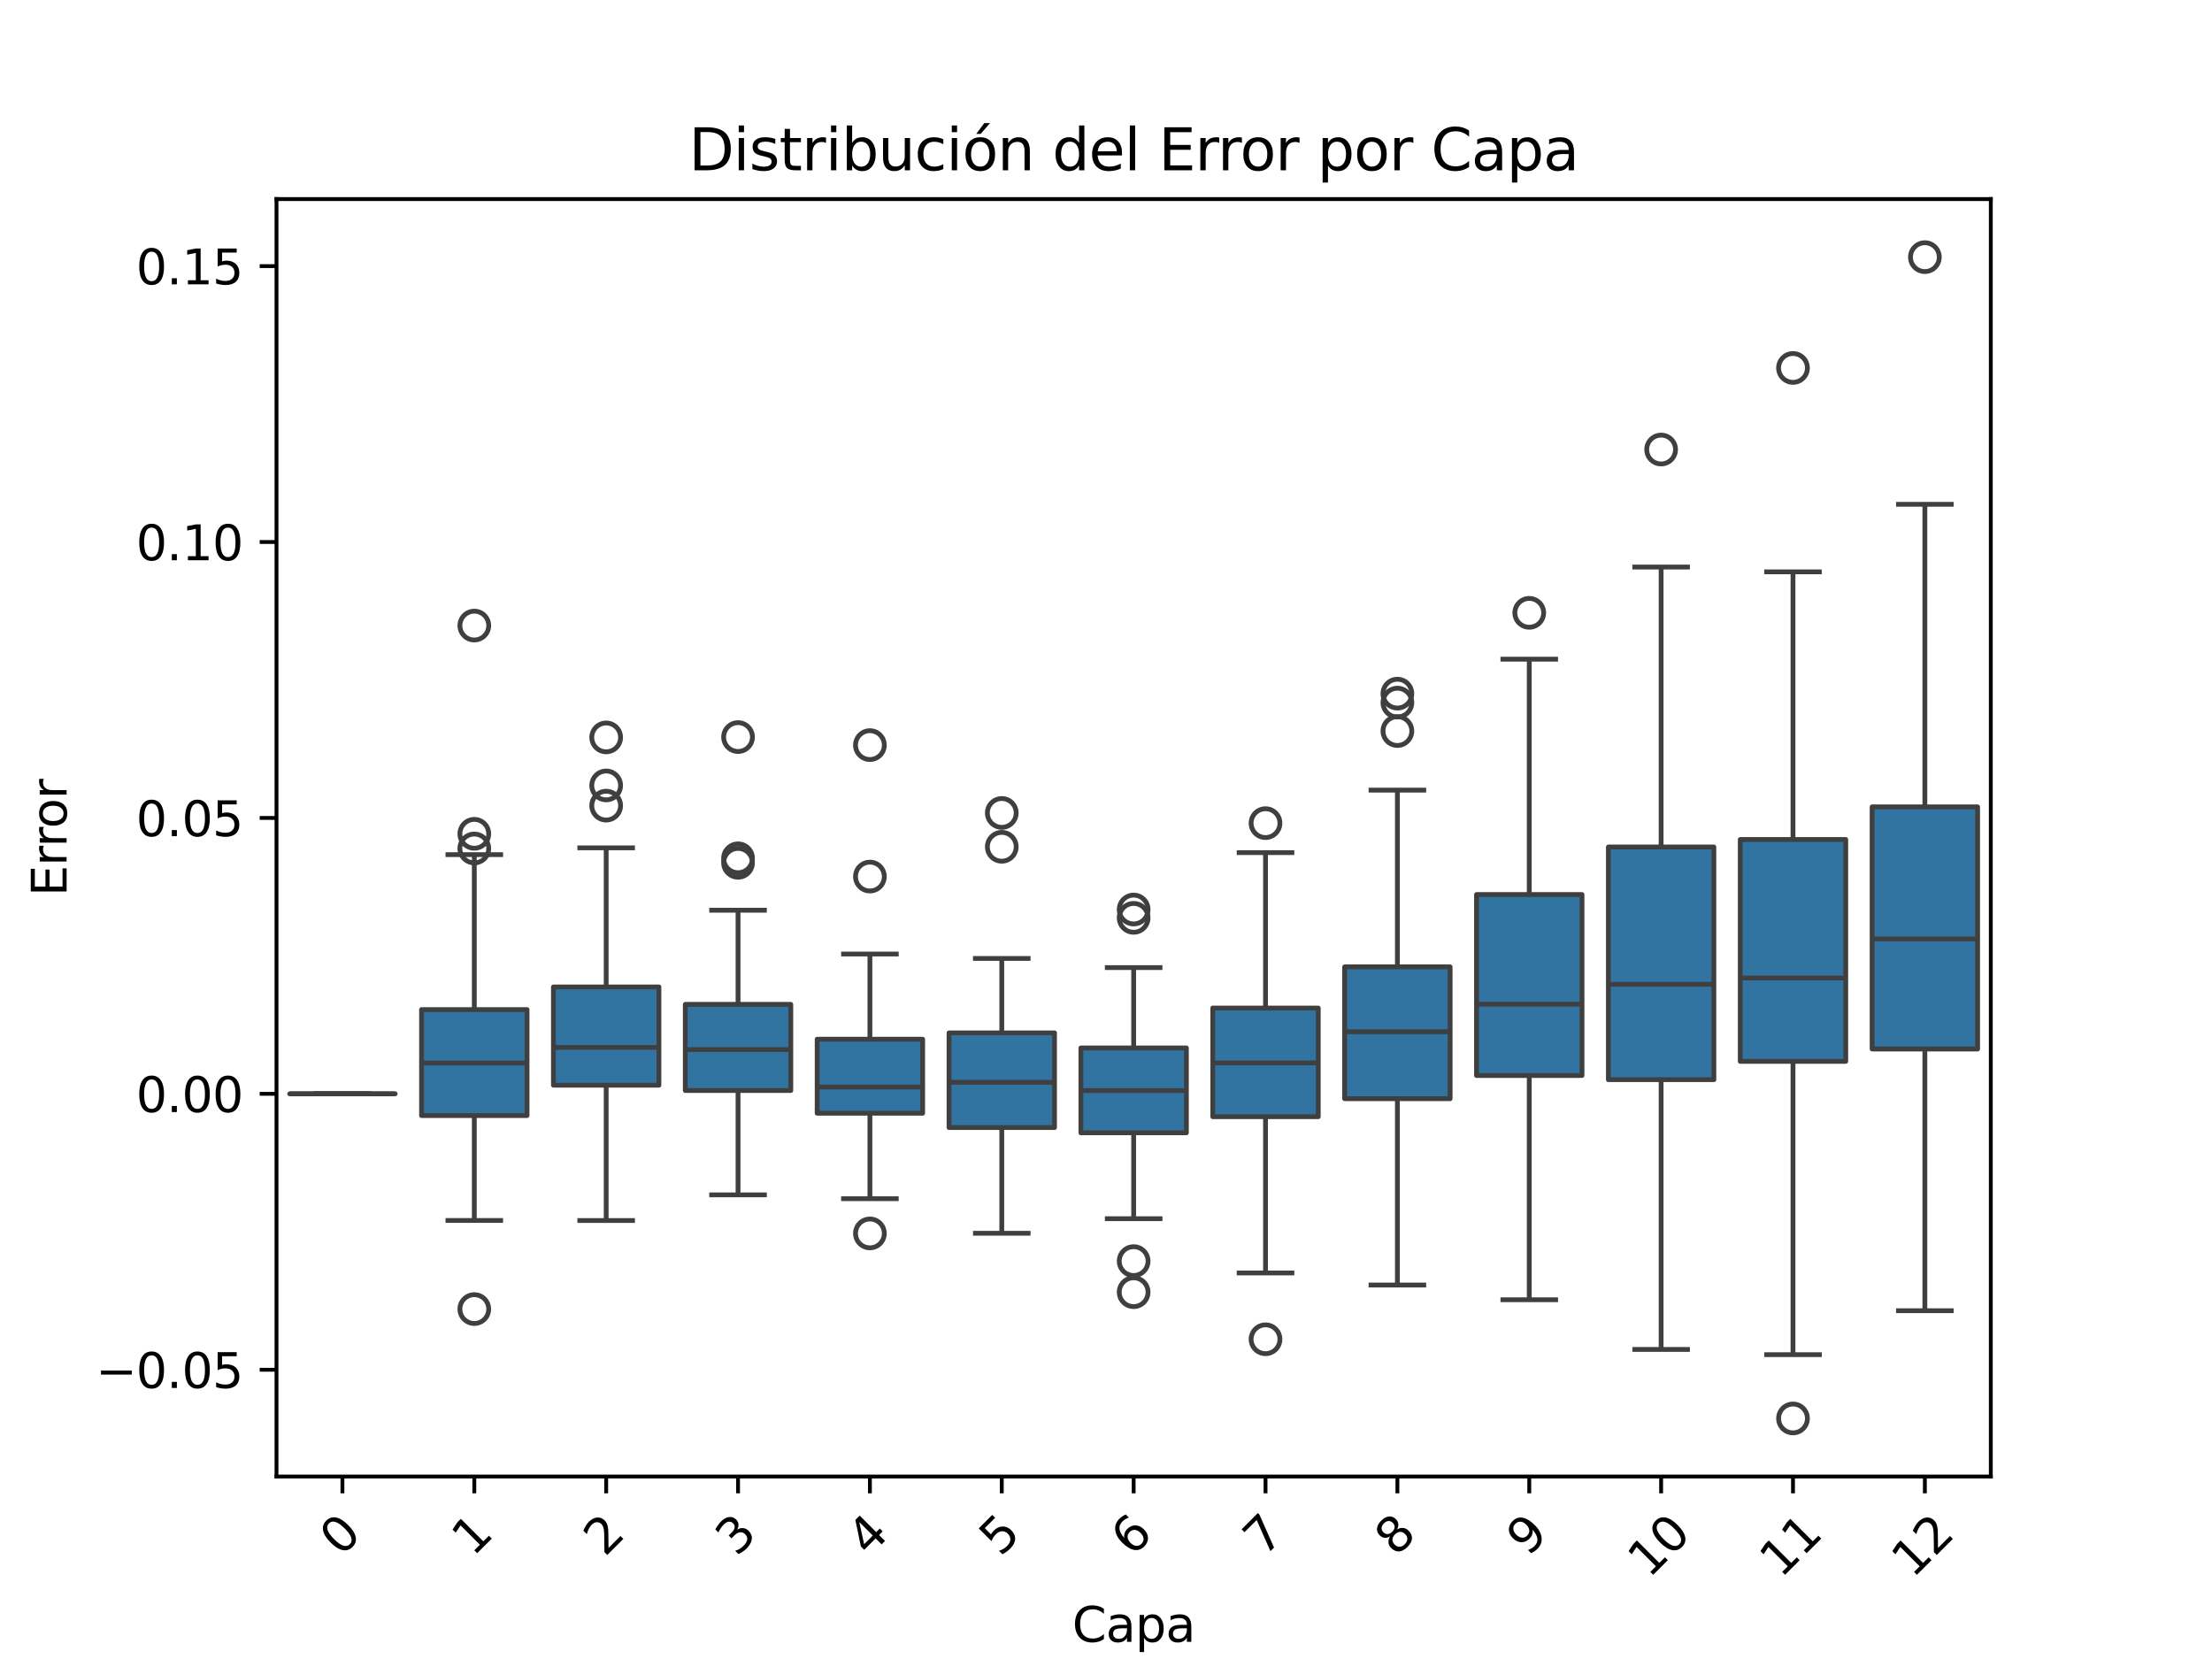 <?xml version="1.0" encoding="utf-8" standalone="no"?>
<!DOCTYPE svg PUBLIC "-//W3C//DTD SVG 1.1//EN"
  "http://www.w3.org/Graphics/SVG/1.1/DTD/svg11.dtd">
<svg xmlns:xlink="http://www.w3.org/1999/xlink" width="460.8pt" height="345.6pt" viewBox="0 0 460.8 345.6" xmlns="http://www.w3.org/2000/svg" version="1.1">
 <defs>
  <style type="text/css">*{stroke-linejoin: round; stroke-linecap: butt}</style>
 </defs>
 <g id="figure_1">
  <g id="patch_1">
   <path d="M 0 345.6 
L 460.8 345.6 
L 460.8 0 
L 0 0 
z
" style="fill: #ffffff"/>
  </g>
  <g id="axes_1">
   <g id="patch_2">
    <path d="M 57.6 307.584 
L 414.72 307.584 
L 414.72 41.472 
L 57.6 41.472 
z
" style="fill: #ffffff"/>
   </g>
   <g id="matplotlib.axis_1">
    <g id="xtick_1">
     <g id="line2d_1">
      <defs>
       <path id="m3256eff01e" d="M 0 0 
L 0 3.5 
" style="stroke: #000000; stroke-width: 0.8"/>
      </defs>
      <g>
       <use xlink:href="#m3256eff01e" x="71.335" y="307.584" style="stroke: #000000; stroke-width: 0.8"/>
      </g>
     </g>
     <g id="text_1">
      <!-- 0 -->
      <g transform="translate(71.037 324.456) rotate(-45) scale(0.1 -0.1)">
       <defs>
        <path id="DejaVuSans-30" d="M 2034 4250 
Q 1547 4250 1301 3770 
Q 1056 3291 1056 2328 
Q 1056 1369 1301 889 
Q 1547 409 2034 409 
Q 2525 409 2770 889 
Q 3016 1369 3016 2328 
Q 3016 3291 2770 3770 
Q 2525 4250 2034 4250 
z
M 2034 4750 
Q 2819 4750 3233 4129 
Q 3647 3509 3647 2328 
Q 3647 1150 3233 529 
Q 2819 -91 2034 -91 
Q 1250 -91 836 529 
Q 422 1150 422 2328 
Q 422 3509 836 4129 
Q 1250 4750 2034 4750 
z
" transform="scale(0.016)"/>
       </defs>
       <use xlink:href="#DejaVuSans-30"/>
      </g>
     </g>
    </g>
    <g id="xtick_2">
     <g id="line2d_2">
      <g>
       <use xlink:href="#m3256eff01e" x="98.806" y="307.584" style="stroke: #000000; stroke-width: 0.8"/>
      </g>
     </g>
     <g id="text_2">
      <!-- 1 -->
      <g transform="translate(98.508 324.456) rotate(-45) scale(0.1 -0.1)">
       <defs>
        <path id="DejaVuSans-31" d="M 794 531 
L 1825 531 
L 1825 4091 
L 703 3866 
L 703 4441 
L 1819 4666 
L 2450 4666 
L 2450 531 
L 3481 531 
L 3481 0 
L 794 0 
L 794 531 
z
" transform="scale(0.016)"/>
       </defs>
       <use xlink:href="#DejaVuSans-31"/>
      </g>
     </g>
    </g>
    <g id="xtick_3">
     <g id="line2d_3">
      <g>
       <use xlink:href="#m3256eff01e" x="126.277" y="307.584" style="stroke: #000000; stroke-width: 0.8"/>
      </g>
     </g>
     <g id="text_3">
      <!-- 2 -->
      <g transform="translate(125.979 324.456) rotate(-45) scale(0.1 -0.1)">
       <defs>
        <path id="DejaVuSans-32" d="M 1228 531 
L 3431 531 
L 3431 0 
L 469 0 
L 469 531 
Q 828 903 1448 1529 
Q 2069 2156 2228 2338 
Q 2531 2678 2651 2914 
Q 2772 3150 2772 3378 
Q 2772 3750 2511 3984 
Q 2250 4219 1831 4219 
Q 1534 4219 1204 4116 
Q 875 4013 500 3803 
L 500 4441 
Q 881 4594 1212 4672 
Q 1544 4750 1819 4750 
Q 2544 4750 2975 4387 
Q 3406 4025 3406 3419 
Q 3406 3131 3298 2873 
Q 3191 2616 2906 2266 
Q 2828 2175 2409 1742 
Q 1991 1309 1228 531 
z
" transform="scale(0.016)"/>
       </defs>
       <use xlink:href="#DejaVuSans-32"/>
      </g>
     </g>
    </g>
    <g id="xtick_4">
     <g id="line2d_4">
      <g>
       <use xlink:href="#m3256eff01e" x="153.748" y="307.584" style="stroke: #000000; stroke-width: 0.8"/>
      </g>
     </g>
     <g id="text_4">
      <!-- 3 -->
      <g transform="translate(153.449 324.456) rotate(-45) scale(0.1 -0.1)">
       <defs>
        <path id="DejaVuSans-33" d="M 2597 2516 
Q 3050 2419 3304 2112 
Q 3559 1806 3559 1356 
Q 3559 666 3084 287 
Q 2609 -91 1734 -91 
Q 1441 -91 1130 -33 
Q 819 25 488 141 
L 488 750 
Q 750 597 1062 519 
Q 1375 441 1716 441 
Q 2309 441 2620 675 
Q 2931 909 2931 1356 
Q 2931 1769 2642 2001 
Q 2353 2234 1838 2234 
L 1294 2234 
L 1294 2753 
L 1863 2753 
Q 2328 2753 2575 2939 
Q 2822 3125 2822 3475 
Q 2822 3834 2567 4026 
Q 2313 4219 1838 4219 
Q 1578 4219 1281 4162 
Q 984 4106 628 3988 
L 628 4550 
Q 988 4650 1302 4700 
Q 1616 4750 1894 4750 
Q 2613 4750 3031 4423 
Q 3450 4097 3450 3541 
Q 3450 3153 3228 2886 
Q 3006 2619 2597 2516 
z
" transform="scale(0.016)"/>
       </defs>
       <use xlink:href="#DejaVuSans-33"/>
      </g>
     </g>
    </g>
    <g id="xtick_5">
     <g id="line2d_5">
      <g>
       <use xlink:href="#m3256eff01e" x="181.218" y="307.584" style="stroke: #000000; stroke-width: 0.8"/>
      </g>
     </g>
     <g id="text_5">
      <!-- 4 -->
      <g transform="translate(180.92 324.456) rotate(-45) scale(0.1 -0.1)">
       <defs>
        <path id="DejaVuSans-34" d="M 2419 4116 
L 825 1625 
L 2419 1625 
L 2419 4116 
z
M 2253 4666 
L 3047 4666 
L 3047 1625 
L 3713 1625 
L 3713 1100 
L 3047 1100 
L 3047 0 
L 2419 0 
L 2419 1100 
L 313 1100 
L 313 1709 
L 2253 4666 
z
" transform="scale(0.016)"/>
       </defs>
       <use xlink:href="#DejaVuSans-34"/>
      </g>
     </g>
    </g>
    <g id="xtick_6">
     <g id="line2d_6">
      <g>
       <use xlink:href="#m3256eff01e" x="208.689" y="307.584" style="stroke: #000000; stroke-width: 0.8"/>
      </g>
     </g>
     <g id="text_6">
      <!-- 5 -->
      <g transform="translate(208.391 324.456) rotate(-45) scale(0.1 -0.1)">
       <defs>
        <path id="DejaVuSans-35" d="M 691 4666 
L 3169 4666 
L 3169 4134 
L 1269 4134 
L 1269 2991 
Q 1406 3038 1543 3061 
Q 1681 3084 1819 3084 
Q 2600 3084 3056 2656 
Q 3513 2228 3513 1497 
Q 3513 744 3044 326 
Q 2575 -91 1722 -91 
Q 1428 -91 1123 -41 
Q 819 9 494 109 
L 494 744 
Q 775 591 1075 516 
Q 1375 441 1709 441 
Q 2250 441 2565 725 
Q 2881 1009 2881 1497 
Q 2881 1984 2565 2268 
Q 2250 2553 1709 2553 
Q 1456 2553 1204 2497 
Q 953 2441 691 2322 
L 691 4666 
z
" transform="scale(0.016)"/>
       </defs>
       <use xlink:href="#DejaVuSans-35"/>
      </g>
     </g>
    </g>
    <g id="xtick_7">
     <g id="line2d_7">
      <g>
       <use xlink:href="#m3256eff01e" x="236.16" y="307.584" style="stroke: #000000; stroke-width: 0.8"/>
      </g>
     </g>
     <g id="text_7">
      <!-- 6 -->
      <g transform="translate(235.862 324.456) rotate(-45) scale(0.1 -0.1)">
       <defs>
        <path id="DejaVuSans-36" d="M 2113 2584 
Q 1688 2584 1439 2293 
Q 1191 2003 1191 1497 
Q 1191 994 1439 701 
Q 1688 409 2113 409 
Q 2538 409 2786 701 
Q 3034 994 3034 1497 
Q 3034 2003 2786 2293 
Q 2538 2584 2113 2584 
z
M 3366 4563 
L 3366 3988 
Q 3128 4100 2886 4159 
Q 2644 4219 2406 4219 
Q 1781 4219 1451 3797 
Q 1122 3375 1075 2522 
Q 1259 2794 1537 2939 
Q 1816 3084 2150 3084 
Q 2853 3084 3261 2657 
Q 3669 2231 3669 1497 
Q 3669 778 3244 343 
Q 2819 -91 2113 -91 
Q 1303 -91 875 529 
Q 447 1150 447 2328 
Q 447 3434 972 4092 
Q 1497 4750 2381 4750 
Q 2619 4750 2861 4703 
Q 3103 4656 3366 4563 
z
" transform="scale(0.016)"/>
       </defs>
       <use xlink:href="#DejaVuSans-36"/>
      </g>
     </g>
    </g>
    <g id="xtick_8">
     <g id="line2d_8">
      <g>
       <use xlink:href="#m3256eff01e" x="263.631" y="307.584" style="stroke: #000000; stroke-width: 0.8"/>
      </g>
     </g>
     <g id="text_8">
      <!-- 7 -->
      <g transform="translate(263.332 324.456) rotate(-45) scale(0.1 -0.1)">
       <defs>
        <path id="DejaVuSans-37" d="M 525 4666 
L 3525 4666 
L 3525 4397 
L 1831 0 
L 1172 0 
L 2766 4134 
L 525 4134 
L 525 4666 
z
" transform="scale(0.016)"/>
       </defs>
       <use xlink:href="#DejaVuSans-37"/>
      </g>
     </g>
    </g>
    <g id="xtick_9">
     <g id="line2d_9">
      <g>
       <use xlink:href="#m3256eff01e" x="291.102" y="307.584" style="stroke: #000000; stroke-width: 0.8"/>
      </g>
     </g>
     <g id="text_9">
      <!-- 8 -->
      <g transform="translate(290.803 324.456) rotate(-45) scale(0.1 -0.1)">
       <defs>
        <path id="DejaVuSans-38" d="M 2034 2216 
Q 1584 2216 1326 1975 
Q 1069 1734 1069 1313 
Q 1069 891 1326 650 
Q 1584 409 2034 409 
Q 2484 409 2743 651 
Q 3003 894 3003 1313 
Q 3003 1734 2745 1975 
Q 2488 2216 2034 2216 
z
M 1403 2484 
Q 997 2584 770 2862 
Q 544 3141 544 3541 
Q 544 4100 942 4425 
Q 1341 4750 2034 4750 
Q 2731 4750 3128 4425 
Q 3525 4100 3525 3541 
Q 3525 3141 3298 2862 
Q 3072 2584 2669 2484 
Q 3125 2378 3379 2068 
Q 3634 1759 3634 1313 
Q 3634 634 3220 271 
Q 2806 -91 2034 -91 
Q 1263 -91 848 271 
Q 434 634 434 1313 
Q 434 1759 690 2068 
Q 947 2378 1403 2484 
z
M 1172 3481 
Q 1172 3119 1398 2916 
Q 1625 2713 2034 2713 
Q 2441 2713 2670 2916 
Q 2900 3119 2900 3481 
Q 2900 3844 2670 4047 
Q 2441 4250 2034 4250 
Q 1625 4250 1398 4047 
Q 1172 3844 1172 3481 
z
" transform="scale(0.016)"/>
       </defs>
       <use xlink:href="#DejaVuSans-38"/>
      </g>
     </g>
    </g>
    <g id="xtick_10">
     <g id="line2d_10">
      <g>
       <use xlink:href="#m3256eff01e" x="318.572" y="307.584" style="stroke: #000000; stroke-width: 0.8"/>
      </g>
     </g>
     <g id="text_10">
      <!-- 9 -->
      <g transform="translate(318.274 324.456) rotate(-45) scale(0.1 -0.1)">
       <defs>
        <path id="DejaVuSans-39" d="M 703 97 
L 703 672 
Q 941 559 1184 500 
Q 1428 441 1663 441 
Q 2288 441 2617 861 
Q 2947 1281 2994 2138 
Q 2813 1869 2534 1725 
Q 2256 1581 1919 1581 
Q 1219 1581 811 2004 
Q 403 2428 403 3163 
Q 403 3881 828 4315 
Q 1253 4750 1959 4750 
Q 2769 4750 3195 4129 
Q 3622 3509 3622 2328 
Q 3622 1225 3098 567 
Q 2575 -91 1691 -91 
Q 1453 -91 1209 -44 
Q 966 3 703 97 
z
M 1959 2075 
Q 2384 2075 2632 2365 
Q 2881 2656 2881 3163 
Q 2881 3666 2632 3958 
Q 2384 4250 1959 4250 
Q 1534 4250 1286 3958 
Q 1038 3666 1038 3163 
Q 1038 2656 1286 2365 
Q 1534 2075 1959 2075 
z
" transform="scale(0.016)"/>
       </defs>
       <use xlink:href="#DejaVuSans-39"/>
      </g>
     </g>
    </g>
    <g id="xtick_11">
     <g id="line2d_11">
      <g>
       <use xlink:href="#m3256eff01e" x="346.043" y="307.584" style="stroke: #000000; stroke-width: 0.8"/>
      </g>
     </g>
     <g id="text_11">
      <!-- 10 -->
      <g transform="translate(343.495 328.955) rotate(-45) scale(0.1 -0.1)">
       <use xlink:href="#DejaVuSans-31"/>
       <use xlink:href="#DejaVuSans-30" x="63.623"/>
      </g>
     </g>
    </g>
    <g id="xtick_12">
     <g id="line2d_12">
      <g>
       <use xlink:href="#m3256eff01e" x="373.514" y="307.584" style="stroke: #000000; stroke-width: 0.8"/>
      </g>
     </g>
     <g id="text_12">
      <!-- 11 -->
      <g transform="translate(370.966 328.955) rotate(-45) scale(0.1 -0.1)">
       <use xlink:href="#DejaVuSans-31"/>
       <use xlink:href="#DejaVuSans-31" x="63.623"/>
      </g>
     </g>
    </g>
    <g id="xtick_13">
     <g id="line2d_13">
      <g>
       <use xlink:href="#m3256eff01e" x="400.985" y="307.584" style="stroke: #000000; stroke-width: 0.8"/>
      </g>
     </g>
     <g id="text_13">
      <!-- 12 -->
      <g transform="translate(398.437 328.955) rotate(-45) scale(0.1 -0.1)">
       <use xlink:href="#DejaVuSans-31"/>
       <use xlink:href="#DejaVuSans-32" x="63.623"/>
      </g>
     </g>
    </g>
    <g id="text_14">
     <!-- Capa -->
     <g transform="translate(223.366 342.024) scale(0.1 -0.1)">
      <defs>
       <path id="DejaVuSans-43" d="M 4122 4306 
L 4122 3641 
Q 3803 3938 3442 4084 
Q 3081 4231 2675 4231 
Q 1875 4231 1450 3742 
Q 1025 3253 1025 2328 
Q 1025 1406 1450 917 
Q 1875 428 2675 428 
Q 3081 428 3442 575 
Q 3803 722 4122 1019 
L 4122 359 
Q 3791 134 3420 21 
Q 3050 -91 2638 -91 
Q 1578 -91 968 557 
Q 359 1206 359 2328 
Q 359 3453 968 4101 
Q 1578 4750 2638 4750 
Q 3056 4750 3426 4639 
Q 3797 4528 4122 4306 
z
" transform="scale(0.016)"/>
       <path id="DejaVuSans-61" d="M 2194 1759 
Q 1497 1759 1228 1600 
Q 959 1441 959 1056 
Q 959 750 1161 570 
Q 1363 391 1709 391 
Q 2188 391 2477 730 
Q 2766 1069 2766 1631 
L 2766 1759 
L 2194 1759 
z
M 3341 1997 
L 3341 0 
L 2766 0 
L 2766 531 
Q 2569 213 2275 61 
Q 1981 -91 1556 -91 
Q 1019 -91 701 211 
Q 384 513 384 1019 
Q 384 1609 779 1909 
Q 1175 2209 1959 2209 
L 2766 2209 
L 2766 2266 
Q 2766 2663 2505 2880 
Q 2244 3097 1772 3097 
Q 1472 3097 1187 3025 
Q 903 2953 641 2809 
L 641 3341 
Q 956 3463 1253 3523 
Q 1550 3584 1831 3584 
Q 2591 3584 2966 3190 
Q 3341 2797 3341 1997 
z
" transform="scale(0.016)"/>
       <path id="DejaVuSans-70" d="M 1159 525 
L 1159 -1331 
L 581 -1331 
L 581 3500 
L 1159 3500 
L 1159 2969 
Q 1341 3281 1617 3432 
Q 1894 3584 2278 3584 
Q 2916 3584 3314 3078 
Q 3713 2572 3713 1747 
Q 3713 922 3314 415 
Q 2916 -91 2278 -91 
Q 1894 -91 1617 61 
Q 1341 213 1159 525 
z
M 3116 1747 
Q 3116 2381 2855 2742 
Q 2594 3103 2138 3103 
Q 1681 3103 1420 2742 
Q 1159 2381 1159 1747 
Q 1159 1113 1420 752 
Q 1681 391 2138 391 
Q 2594 391 2855 752 
Q 3116 1113 3116 1747 
z
" transform="scale(0.016)"/>
      </defs>
      <use xlink:href="#DejaVuSans-43"/>
      <use xlink:href="#DejaVuSans-61" x="69.824"/>
      <use xlink:href="#DejaVuSans-70" x="131.104"/>
      <use xlink:href="#DejaVuSans-61" x="194.58"/>
     </g>
    </g>
   </g>
   <g id="matplotlib.axis_2">
    <g id="ytick_1">
     <g id="line2d_14">
      <defs>
       <path id="md24727ee35" d="M 0 0 
L -3.5 0 
" style="stroke: #000000; stroke-width: 0.8"/>
      </defs>
      <g>
       <use xlink:href="#md24727ee35" x="57.6" y="285.341" style="stroke: #000000; stroke-width: 0.8"/>
      </g>
     </g>
     <g id="text_15">
      <!-- −0.05 -->
      <g transform="translate(19.955 289.14) scale(0.1 -0.1)">
       <defs>
        <path id="DejaVuSans-2212" d="M 678 2272 
L 4684 2272 
L 4684 1741 
L 678 1741 
L 678 2272 
z
" transform="scale(0.016)"/>
        <path id="DejaVuSans-2e" d="M 684 794 
L 1344 794 
L 1344 0 
L 684 0 
L 684 794 
z
" transform="scale(0.016)"/>
       </defs>
       <use xlink:href="#DejaVuSans-2212"/>
       <use xlink:href="#DejaVuSans-30" x="83.789"/>
       <use xlink:href="#DejaVuSans-2e" x="147.412"/>
       <use xlink:href="#DejaVuSans-30" x="179.199"/>
       <use xlink:href="#DejaVuSans-35" x="242.822"/>
      </g>
     </g>
    </g>
    <g id="ytick_2">
     <g id="line2d_15">
      <g>
       <use xlink:href="#md24727ee35" x="57.6" y="227.864" style="stroke: #000000; stroke-width: 0.8"/>
      </g>
     </g>
     <g id="text_16">
      <!-- 0.00 -->
      <g transform="translate(28.334 231.663) scale(0.1 -0.1)">
       <use xlink:href="#DejaVuSans-30"/>
       <use xlink:href="#DejaVuSans-2e" x="63.623"/>
       <use xlink:href="#DejaVuSans-30" x="95.41"/>
       <use xlink:href="#DejaVuSans-30" x="159.033"/>
      </g>
     </g>
    </g>
    <g id="ytick_3">
     <g id="line2d_16">
      <g>
       <use xlink:href="#md24727ee35" x="57.6" y="170.387" style="stroke: #000000; stroke-width: 0.8"/>
      </g>
     </g>
     <g id="text_17">
      <!-- 0.05 -->
      <g transform="translate(28.334 174.186) scale(0.1 -0.1)">
       <use xlink:href="#DejaVuSans-30"/>
       <use xlink:href="#DejaVuSans-2e" x="63.623"/>
       <use xlink:href="#DejaVuSans-30" x="95.41"/>
       <use xlink:href="#DejaVuSans-35" x="159.033"/>
      </g>
     </g>
    </g>
    <g id="ytick_4">
     <g id="line2d_17">
      <g>
       <use xlink:href="#md24727ee35" x="57.6" y="112.91" style="stroke: #000000; stroke-width: 0.8"/>
      </g>
     </g>
     <g id="text_18">
      <!-- 0.10 -->
      <g transform="translate(28.334 116.709) scale(0.1 -0.1)">
       <use xlink:href="#DejaVuSans-30"/>
       <use xlink:href="#DejaVuSans-2e" x="63.623"/>
       <use xlink:href="#DejaVuSans-31" x="95.41"/>
       <use xlink:href="#DejaVuSans-30" x="159.033"/>
      </g>
     </g>
    </g>
    <g id="ytick_5">
     <g id="line2d_18">
      <g>
       <use xlink:href="#md24727ee35" x="57.6" y="55.433" style="stroke: #000000; stroke-width: 0.8"/>
      </g>
     </g>
     <g id="text_19">
      <!-- 0.15 -->
      <g transform="translate(28.334 59.232) scale(0.1 -0.1)">
       <use xlink:href="#DejaVuSans-30"/>
       <use xlink:href="#DejaVuSans-2e" x="63.623"/>
       <use xlink:href="#DejaVuSans-31" x="95.41"/>
       <use xlink:href="#DejaVuSans-35" x="159.033"/>
      </g>
     </g>
    </g>
    <g id="text_20">
     <!-- Error -->
     <g transform="translate(13.875 186.713) rotate(-90) scale(0.1 -0.1)">
      <defs>
       <path id="DejaVuSans-45" d="M 628 4666 
L 3578 4666 
L 3578 4134 
L 1259 4134 
L 1259 2753 
L 3481 2753 
L 3481 2222 
L 1259 2222 
L 1259 531 
L 3634 531 
L 3634 0 
L 628 0 
L 628 4666 
z
" transform="scale(0.016)"/>
       <path id="DejaVuSans-72" d="M 2631 2963 
Q 2534 3019 2420 3045 
Q 2306 3072 2169 3072 
Q 1681 3072 1420 2755 
Q 1159 2438 1159 1844 
L 1159 0 
L 581 0 
L 581 3500 
L 1159 3500 
L 1159 2956 
Q 1341 3275 1631 3429 
Q 1922 3584 2338 3584 
Q 2397 3584 2469 3576 
Q 2541 3569 2628 3553 
L 2631 2963 
z
" transform="scale(0.016)"/>
       <path id="DejaVuSans-6f" d="M 1959 3097 
Q 1497 3097 1228 2736 
Q 959 2375 959 1747 
Q 959 1119 1226 758 
Q 1494 397 1959 397 
Q 2419 397 2687 759 
Q 2956 1122 2956 1747 
Q 2956 2369 2687 2733 
Q 2419 3097 1959 3097 
z
M 1959 3584 
Q 2709 3584 3137 3096 
Q 3566 2609 3566 1747 
Q 3566 888 3137 398 
Q 2709 -91 1959 -91 
Q 1206 -91 779 398 
Q 353 888 353 1747 
Q 353 2609 779 3096 
Q 1206 3584 1959 3584 
z
" transform="scale(0.016)"/>
      </defs>
      <use xlink:href="#DejaVuSans-45"/>
      <use xlink:href="#DejaVuSans-72" x="63.184"/>
      <use xlink:href="#DejaVuSans-72" x="102.547"/>
      <use xlink:href="#DejaVuSans-6f" x="141.41"/>
      <use xlink:href="#DejaVuSans-72" x="202.592"/>
     </g>
    </g>
   </g>
   <g id="patch_3">
    <path d="M 60.347 227.864 
L 82.324 227.864 
L 82.324 227.864 
L 60.347 227.864 
L 60.347 227.864 
z
" clip-path="url(#p142f4f5848)" style="fill: #3274a1; stroke: #3f3f3f; stroke-linejoin: miter"/>
   </g>
   <g id="line2d_19">
    <path d="M 71.335 227.864 
L 71.335 227.864 
" clip-path="url(#p142f4f5848)" style="fill: none; stroke: #3f3f3f"/>
   </g>
   <g id="line2d_20">
    <path d="M 71.335 227.864 
L 71.335 227.864 
" clip-path="url(#p142f4f5848)" style="fill: none; stroke: #3f3f3f"/>
   </g>
   <g id="line2d_21">
    <path d="M 65.841 227.864 
L 76.83 227.864 
" clip-path="url(#p142f4f5848)" style="fill: none; stroke: #3f3f3f; stroke-linecap: square"/>
   </g>
   <g id="line2d_22">
    <path d="M 65.841 227.864 
L 76.83 227.864 
" clip-path="url(#p142f4f5848)" style="fill: none; stroke: #3f3f3f; stroke-linecap: square"/>
   </g>
   <g id="line2d_23"/>
   <g id="patch_4">
    <path d="M 87.818 232.391 
L 109.794 232.391 
L 109.794 210.311 
L 87.818 210.311 
L 87.818 232.391 
z
" clip-path="url(#p142f4f5848)" style="fill: #3274a1; stroke: #3f3f3f; stroke-linejoin: miter"/>
   </g>
   <g id="line2d_24">
    <path d="M 98.806 232.391 
L 98.806 254.248 
" clip-path="url(#p142f4f5848)" style="fill: none; stroke: #3f3f3f"/>
   </g>
   <g id="line2d_25">
    <path d="M 98.806 210.311 
L 98.806 178.031 
" clip-path="url(#p142f4f5848)" style="fill: none; stroke: #3f3f3f"/>
   </g>
   <g id="line2d_26">
    <path d="M 93.312 254.248 
L 104.3 254.248 
" clip-path="url(#p142f4f5848)" style="fill: none; stroke: #3f3f3f; stroke-linecap: square"/>
   </g>
   <g id="line2d_27">
    <path d="M 93.312 178.031 
L 104.3 178.031 
" clip-path="url(#p142f4f5848)" style="fill: none; stroke: #3f3f3f; stroke-linecap: square"/>
   </g>
   <g id="line2d_28">
    <defs>
     <path id="m59cf0c81b1" d="M 0 3 
C 0.796 3 1.559 2.684 2.121 2.121 
C 2.684 1.559 3 0.796 3 0 
C 3 -0.796 2.684 -1.559 2.121 -2.121 
C 1.559 -2.684 0.796 -3 0 -3 
C -0.796 -3 -1.559 -2.684 -2.121 -2.121 
C -2.684 -1.559 -3 -0.796 -3 0 
C -3 0.796 -2.684 1.559 -2.121 2.121 
C -1.559 2.684 -0.796 3 0 3 
z
" style="stroke: #3f3f3f"/>
    </defs>
    <g clip-path="url(#p142f4f5848)">
     <use xlink:href="#m59cf0c81b1" x="98.806" y="272.706" style="fill-opacity: 0; stroke: #3f3f3f"/>
     <use xlink:href="#m59cf0c81b1" x="98.806" y="130.319" style="fill-opacity: 0; stroke: #3f3f3f"/>
     <use xlink:href="#m59cf0c81b1" x="98.806" y="176.751" style="fill-opacity: 0; stroke: #3f3f3f"/>
     <use xlink:href="#m59cf0c81b1" x="98.806" y="173.698" style="fill-opacity: 0; stroke: #3f3f3f"/>
    </g>
   </g>
   <g id="patch_5">
    <path d="M 115.289 226.07 
L 137.265 226.07 
L 137.265 205.594 
L 115.289 205.594 
L 115.289 226.07 
z
" clip-path="url(#p142f4f5848)" style="fill: #3274a1; stroke: #3f3f3f; stroke-linejoin: miter"/>
   </g>
   <g id="line2d_29">
    <path d="M 126.277 226.07 
L 126.277 254.26 
" clip-path="url(#p142f4f5848)" style="fill: none; stroke: #3f3f3f"/>
   </g>
   <g id="line2d_30">
    <path d="M 126.277 205.594 
L 126.277 176.623 
" clip-path="url(#p142f4f5848)" style="fill: none; stroke: #3f3f3f"/>
   </g>
   <g id="line2d_31">
    <path d="M 120.783 254.26 
L 131.771 254.26 
" clip-path="url(#p142f4f5848)" style="fill: none; stroke: #3f3f3f; stroke-linecap: square"/>
   </g>
   <g id="line2d_32">
    <path d="M 120.783 176.623 
L 131.771 176.623 
" clip-path="url(#p142f4f5848)" style="fill: none; stroke: #3f3f3f; stroke-linecap: square"/>
   </g>
   <g id="line2d_33">
    <g clip-path="url(#p142f4f5848)">
     <use xlink:href="#m59cf0c81b1" x="126.277" y="153.614" style="fill-opacity: 0; stroke: #3f3f3f"/>
     <use xlink:href="#m59cf0c81b1" x="126.277" y="163.618" style="fill-opacity: 0; stroke: #3f3f3f"/>
     <use xlink:href="#m59cf0c81b1" x="126.277" y="167.828" style="fill-opacity: 0; stroke: #3f3f3f"/>
    </g>
   </g>
   <g id="patch_6">
    <path d="M 142.759 227.176 
L 164.736 227.176 
L 164.736 209.229 
L 142.759 209.229 
L 142.759 227.176 
z
" clip-path="url(#p142f4f5848)" style="fill: #3274a1; stroke: #3f3f3f; stroke-linejoin: miter"/>
   </g>
   <g id="line2d_34">
    <path d="M 153.748 227.176 
L 153.748 248.914 
" clip-path="url(#p142f4f5848)" style="fill: none; stroke: #3f3f3f"/>
   </g>
   <g id="line2d_35">
    <path d="M 153.748 209.229 
L 153.748 189.618 
" clip-path="url(#p142f4f5848)" style="fill: none; stroke: #3f3f3f"/>
   </g>
   <g id="line2d_36">
    <path d="M 148.254 248.914 
L 159.242 248.914 
" clip-path="url(#p142f4f5848)" style="fill: none; stroke: #3f3f3f; stroke-linecap: square"/>
   </g>
   <g id="line2d_37">
    <path d="M 148.254 189.618 
L 159.242 189.618 
" clip-path="url(#p142f4f5848)" style="fill: none; stroke: #3f3f3f; stroke-linecap: square"/>
   </g>
   <g id="line2d_38">
    <g clip-path="url(#p142f4f5848)">
     <use xlink:href="#m59cf0c81b1" x="153.748" y="178.8" style="fill-opacity: 0; stroke: #3f3f3f"/>
     <use xlink:href="#m59cf0c81b1" x="153.748" y="153.545" style="fill-opacity: 0; stroke: #3f3f3f"/>
     <use xlink:href="#m59cf0c81b1" x="153.748" y="179.739" style="fill-opacity: 0; stroke: #3f3f3f"/>
    </g>
   </g>
   <g id="patch_7">
    <path d="M 170.23 231.905 
L 192.207 231.905 
L 192.207 216.485 
L 170.23 216.485 
L 170.23 231.905 
z
" clip-path="url(#p142f4f5848)" style="fill: #3274a1; stroke: #3f3f3f; stroke-linejoin: miter"/>
   </g>
   <g id="line2d_39">
    <path d="M 181.218 231.905 
L 181.218 249.714 
" clip-path="url(#p142f4f5848)" style="fill: none; stroke: #3f3f3f"/>
   </g>
   <g id="line2d_40">
    <path d="M 181.218 216.485 
L 181.218 198.741 
" clip-path="url(#p142f4f5848)" style="fill: none; stroke: #3f3f3f"/>
   </g>
   <g id="line2d_41">
    <path d="M 175.724 249.714 
L 186.713 249.714 
" clip-path="url(#p142f4f5848)" style="fill: none; stroke: #3f3f3f; stroke-linecap: square"/>
   </g>
   <g id="line2d_42">
    <path d="M 175.724 198.741 
L 186.713 198.741 
" clip-path="url(#p142f4f5848)" style="fill: none; stroke: #3f3f3f; stroke-linecap: square"/>
   </g>
   <g id="line2d_43">
    <g clip-path="url(#p142f4f5848)">
     <use xlink:href="#m59cf0c81b1" x="181.218" y="256.943" style="fill-opacity: 0; stroke: #3f3f3f"/>
     <use xlink:href="#m59cf0c81b1" x="181.218" y="182.602" style="fill-opacity: 0; stroke: #3f3f3f"/>
     <use xlink:href="#m59cf0c81b1" x="181.218" y="155.22" style="fill-opacity: 0; stroke: #3f3f3f"/>
    </g>
   </g>
   <g id="patch_8">
    <path d="M 197.701 234.888 
L 219.678 234.888 
L 219.678 215.166 
L 197.701 215.166 
L 197.701 234.888 
z
" clip-path="url(#p142f4f5848)" style="fill: #3274a1; stroke: #3f3f3f; stroke-linejoin: miter"/>
   </g>
   <g id="line2d_44">
    <path d="M 208.689 234.888 
L 208.689 256.909 
" clip-path="url(#p142f4f5848)" style="fill: none; stroke: #3f3f3f"/>
   </g>
   <g id="line2d_45">
    <path d="M 208.689 215.166 
L 208.689 199.662 
" clip-path="url(#p142f4f5848)" style="fill: none; stroke: #3f3f3f"/>
   </g>
   <g id="line2d_46">
    <path d="M 203.195 256.909 
L 214.183 256.909 
" clip-path="url(#p142f4f5848)" style="fill: none; stroke: #3f3f3f; stroke-linecap: square"/>
   </g>
   <g id="line2d_47">
    <path d="M 203.195 199.662 
L 214.183 199.662 
" clip-path="url(#p142f4f5848)" style="fill: none; stroke: #3f3f3f; stroke-linecap: square"/>
   </g>
   <g id="line2d_48">
    <g clip-path="url(#p142f4f5848)">
     <use xlink:href="#m59cf0c81b1" x="208.689" y="176.402" style="fill-opacity: 0; stroke: #3f3f3f"/>
     <use xlink:href="#m59cf0c81b1" x="208.689" y="169.351" style="fill-opacity: 0; stroke: #3f3f3f"/>
    </g>
   </g>
   <g id="patch_9">
    <path d="M 225.172 235.987 
L 247.148 235.987 
L 247.148 218.308 
L 225.172 218.308 
L 225.172 235.987 
z
" clip-path="url(#p142f4f5848)" style="fill: #3274a1; stroke: #3f3f3f; stroke-linejoin: miter"/>
   </g>
   <g id="line2d_49">
    <path d="M 236.16 235.987 
L 236.16 253.874 
" clip-path="url(#p142f4f5848)" style="fill: none; stroke: #3f3f3f"/>
   </g>
   <g id="line2d_50">
    <path d="M 236.16 218.308 
L 236.16 201.563 
" clip-path="url(#p142f4f5848)" style="fill: none; stroke: #3f3f3f"/>
   </g>
   <g id="line2d_51">
    <path d="M 230.666 253.874 
L 241.654 253.874 
" clip-path="url(#p142f4f5848)" style="fill: none; stroke: #3f3f3f; stroke-linecap: square"/>
   </g>
   <g id="line2d_52">
    <path d="M 230.666 201.563 
L 241.654 201.563 
" clip-path="url(#p142f4f5848)" style="fill: none; stroke: #3f3f3f; stroke-linecap: square"/>
   </g>
   <g id="line2d_53">
    <g clip-path="url(#p142f4f5848)">
     <use xlink:href="#m59cf0c81b1" x="236.16" y="269.185" style="fill-opacity: 0; stroke: #3f3f3f"/>
     <use xlink:href="#m59cf0c81b1" x="236.16" y="262.709" style="fill-opacity: 0; stroke: #3f3f3f"/>
     <use xlink:href="#m59cf0c81b1" x="236.16" y="191.206" style="fill-opacity: 0; stroke: #3f3f3f"/>
     <use xlink:href="#m59cf0c81b1" x="236.16" y="189.47" style="fill-opacity: 0; stroke: #3f3f3f"/>
    </g>
   </g>
   <g id="patch_10">
    <path d="M 252.642 232.634 
L 274.619 232.634 
L 274.619 209.994 
L 252.642 209.994 
L 252.642 232.634 
z
" clip-path="url(#p142f4f5848)" style="fill: #3274a1; stroke: #3f3f3f; stroke-linejoin: miter"/>
   </g>
   <g id="line2d_54">
    <path d="M 263.631 232.634 
L 263.631 265.179 
" clip-path="url(#p142f4f5848)" style="fill: none; stroke: #3f3f3f"/>
   </g>
   <g id="line2d_55">
    <path d="M 263.631 209.994 
L 263.631 177.62 
" clip-path="url(#p142f4f5848)" style="fill: none; stroke: #3f3f3f"/>
   </g>
   <g id="line2d_56">
    <path d="M 258.137 265.179 
L 269.125 265.179 
" clip-path="url(#p142f4f5848)" style="fill: none; stroke: #3f3f3f; stroke-linecap: square"/>
   </g>
   <g id="line2d_57">
    <path d="M 258.137 177.62 
L 269.125 177.62 
" clip-path="url(#p142f4f5848)" style="fill: none; stroke: #3f3f3f; stroke-linecap: square"/>
   </g>
   <g id="line2d_58">
    <g clip-path="url(#p142f4f5848)">
     <use xlink:href="#m59cf0c81b1" x="263.631" y="278.994" style="fill-opacity: 0; stroke: #3f3f3f"/>
     <use xlink:href="#m59cf0c81b1" x="263.631" y="171.476" style="fill-opacity: 0; stroke: #3f3f3f"/>
    </g>
   </g>
   <g id="patch_11">
    <path d="M 280.113 228.877 
L 302.09 228.877 
L 302.09 201.413 
L 280.113 201.413 
L 280.113 228.877 
z
" clip-path="url(#p142f4f5848)" style="fill: #3274a1; stroke: #3f3f3f; stroke-linejoin: miter"/>
   </g>
   <g id="line2d_59">
    <path d="M 291.102 228.877 
L 291.102 267.695 
" clip-path="url(#p142f4f5848)" style="fill: none; stroke: #3f3f3f"/>
   </g>
   <g id="line2d_60">
    <path d="M 291.102 201.413 
L 291.102 164.597 
" clip-path="url(#p142f4f5848)" style="fill: none; stroke: #3f3f3f"/>
   </g>
   <g id="line2d_61">
    <path d="M 285.607 267.695 
L 296.596 267.695 
" clip-path="url(#p142f4f5848)" style="fill: none; stroke: #3f3f3f; stroke-linecap: square"/>
   </g>
   <g id="line2d_62">
    <path d="M 285.607 164.597 
L 296.596 164.597 
" clip-path="url(#p142f4f5848)" style="fill: none; stroke: #3f3f3f; stroke-linecap: square"/>
   </g>
   <g id="line2d_63">
    <g clip-path="url(#p142f4f5848)">
     <use xlink:href="#m59cf0c81b1" x="291.102" y="152.292" style="fill-opacity: 0; stroke: #3f3f3f"/>
     <use xlink:href="#m59cf0c81b1" x="291.102" y="144.497" style="fill-opacity: 0; stroke: #3f3f3f"/>
     <use xlink:href="#m59cf0c81b1" x="291.102" y="146.369" style="fill-opacity: 0; stroke: #3f3f3f"/>
    </g>
   </g>
   <g id="patch_12">
    <path d="M 307.584 224.045 
L 329.561 224.045 
L 329.561 186.348 
L 307.584 186.348 
L 307.584 224.045 
z
" clip-path="url(#p142f4f5848)" style="fill: #3274a1; stroke: #3f3f3f; stroke-linejoin: miter"/>
   </g>
   <g id="line2d_64">
    <path d="M 318.572 224.045 
L 318.572 270.764 
" clip-path="url(#p142f4f5848)" style="fill: none; stroke: #3f3f3f"/>
   </g>
   <g id="line2d_65">
    <path d="M 318.572 186.348 
L 318.572 137.319 
" clip-path="url(#p142f4f5848)" style="fill: none; stroke: #3f3f3f"/>
   </g>
   <g id="line2d_66">
    <path d="M 313.078 270.764 
L 324.066 270.764 
" clip-path="url(#p142f4f5848)" style="fill: none; stroke: #3f3f3f; stroke-linecap: square"/>
   </g>
   <g id="line2d_67">
    <path d="M 313.078 137.319 
L 324.066 137.319 
" clip-path="url(#p142f4f5848)" style="fill: none; stroke: #3f3f3f; stroke-linecap: square"/>
   </g>
   <g id="line2d_68">
    <g clip-path="url(#p142f4f5848)">
     <use xlink:href="#m59cf0c81b1" x="318.572" y="127.665" style="fill-opacity: 0; stroke: #3f3f3f"/>
    </g>
   </g>
   <g id="patch_13">
    <path d="M 335.055 224.917 
L 357.031 224.917 
L 357.031 176.442 
L 335.055 176.442 
L 335.055 224.917 
z
" clip-path="url(#p142f4f5848)" style="fill: #3274a1; stroke: #3f3f3f; stroke-linejoin: miter"/>
   </g>
   <g id="line2d_69">
    <path d="M 346.043 224.917 
L 346.043 281.113 
" clip-path="url(#p142f4f5848)" style="fill: none; stroke: #3f3f3f"/>
   </g>
   <g id="line2d_70">
    <path d="M 346.043 176.442 
L 346.043 118.125 
" clip-path="url(#p142f4f5848)" style="fill: none; stroke: #3f3f3f"/>
   </g>
   <g id="line2d_71">
    <path d="M 340.549 281.113 
L 351.537 281.113 
" clip-path="url(#p142f4f5848)" style="fill: none; stroke: #3f3f3f; stroke-linecap: square"/>
   </g>
   <g id="line2d_72">
    <path d="M 340.549 118.125 
L 351.537 118.125 
" clip-path="url(#p142f4f5848)" style="fill: none; stroke: #3f3f3f; stroke-linecap: square"/>
   </g>
   <g id="line2d_73">
    <g clip-path="url(#p142f4f5848)">
     <use xlink:href="#m59cf0c81b1" x="346.043" y="93.646" style="fill-opacity: 0; stroke: #3f3f3f"/>
    </g>
   </g>
   <g id="patch_14">
    <path d="M 362.526 221.098 
L 384.502 221.098 
L 384.502 174.882 
L 362.526 174.882 
L 362.526 221.098 
z
" clip-path="url(#p142f4f5848)" style="fill: #3274a1; stroke: #3f3f3f; stroke-linejoin: miter"/>
   </g>
   <g id="line2d_74">
    <path d="M 373.514 221.098 
L 373.514 282.2 
" clip-path="url(#p142f4f5848)" style="fill: none; stroke: #3f3f3f"/>
   </g>
   <g id="line2d_75">
    <path d="M 373.514 174.882 
L 373.514 119.126 
" clip-path="url(#p142f4f5848)" style="fill: none; stroke: #3f3f3f"/>
   </g>
   <g id="line2d_76">
    <path d="M 368.02 282.2 
L 379.008 282.2 
" clip-path="url(#p142f4f5848)" style="fill: none; stroke: #3f3f3f; stroke-linecap: square"/>
   </g>
   <g id="line2d_77">
    <path d="M 368.02 119.126 
L 379.008 119.126 
" clip-path="url(#p142f4f5848)" style="fill: none; stroke: #3f3f3f; stroke-linecap: square"/>
   </g>
   <g id="line2d_78">
    <g clip-path="url(#p142f4f5848)">
     <use xlink:href="#m59cf0c81b1" x="373.514" y="295.488" style="fill-opacity: 0; stroke: #3f3f3f"/>
     <use xlink:href="#m59cf0c81b1" x="373.514" y="76.65" style="fill-opacity: 0; stroke: #3f3f3f"/>
    </g>
   </g>
   <g id="patch_15">
    <path d="M 389.996 218.53 
L 411.973 218.53 
L 411.973 168.085 
L 389.996 168.085 
L 389.996 218.53 
z
" clip-path="url(#p142f4f5848)" style="fill: #3274a1; stroke: #3f3f3f; stroke-linejoin: miter"/>
   </g>
   <g id="line2d_79">
    <path d="M 400.985 218.53 
L 400.985 273.047 
" clip-path="url(#p142f4f5848)" style="fill: none; stroke: #3f3f3f"/>
   </g>
   <g id="line2d_80">
    <path d="M 400.985 168.085 
L 400.985 105.059 
" clip-path="url(#p142f4f5848)" style="fill: none; stroke: #3f3f3f"/>
   </g>
   <g id="line2d_81">
    <path d="M 395.49 273.047 
L 406.479 273.047 
" clip-path="url(#p142f4f5848)" style="fill: none; stroke: #3f3f3f; stroke-linecap: square"/>
   </g>
   <g id="line2d_82">
    <path d="M 395.49 105.059 
L 406.479 105.059 
" clip-path="url(#p142f4f5848)" style="fill: none; stroke: #3f3f3f; stroke-linecap: square"/>
   </g>
   <g id="line2d_83">
    <g clip-path="url(#p142f4f5848)">
     <use xlink:href="#m59cf0c81b1" x="400.985" y="53.568" style="fill-opacity: 0; stroke: #3f3f3f"/>
    </g>
   </g>
   <g id="line2d_84">
    <path d="M 60.347 227.864 
L 82.324 227.864 
" clip-path="url(#p142f4f5848)" style="fill: none; stroke: #3f3f3f"/>
   </g>
   <g id="line2d_85">
    <path d="M 87.818 221.451 
L 109.794 221.451 
" clip-path="url(#p142f4f5848)" style="fill: none; stroke: #3f3f3f"/>
   </g>
   <g id="line2d_86">
    <path d="M 115.289 218.193 
L 137.265 218.193 
" clip-path="url(#p142f4f5848)" style="fill: none; stroke: #3f3f3f"/>
   </g>
   <g id="line2d_87">
    <path d="M 142.759 218.643 
L 164.736 218.643 
" clip-path="url(#p142f4f5848)" style="fill: none; stroke: #3f3f3f"/>
   </g>
   <g id="line2d_88">
    <path d="M 170.23 226.447 
L 192.207 226.447 
" clip-path="url(#p142f4f5848)" style="fill: none; stroke: #3f3f3f"/>
   </g>
   <g id="line2d_89">
    <path d="M 197.701 225.465 
L 219.678 225.465 
" clip-path="url(#p142f4f5848)" style="fill: none; stroke: #3f3f3f"/>
   </g>
   <g id="line2d_90">
    <path d="M 225.172 227.184 
L 247.148 227.184 
" clip-path="url(#p142f4f5848)" style="fill: none; stroke: #3f3f3f"/>
   </g>
   <g id="line2d_91">
    <path d="M 252.642 221.424 
L 274.619 221.424 
" clip-path="url(#p142f4f5848)" style="fill: none; stroke: #3f3f3f"/>
   </g>
   <g id="line2d_92">
    <path d="M 280.113 214.931 
L 302.09 214.931 
" clip-path="url(#p142f4f5848)" style="fill: none; stroke: #3f3f3f"/>
   </g>
   <g id="line2d_93">
    <path d="M 307.584 209.185 
L 329.561 209.185 
" clip-path="url(#p142f4f5848)" style="fill: none; stroke: #3f3f3f"/>
   </g>
   <g id="line2d_94">
    <path d="M 335.055 205.041 
L 357.031 205.041 
" clip-path="url(#p142f4f5848)" style="fill: none; stroke: #3f3f3f"/>
   </g>
   <g id="line2d_95">
    <path d="M 362.526 203.732 
L 384.502 203.732 
" clip-path="url(#p142f4f5848)" style="fill: none; stroke: #3f3f3f"/>
   </g>
   <g id="line2d_96">
    <path d="M 389.996 195.581 
L 411.973 195.581 
" clip-path="url(#p142f4f5848)" style="fill: none; stroke: #3f3f3f"/>
   </g>
   <g id="patch_16">
    <path d="M 57.6 307.584 
L 57.6 41.472 
" style="fill: none; stroke: #000000; stroke-width: 0.8; stroke-linejoin: miter; stroke-linecap: square"/>
   </g>
   <g id="patch_17">
    <path d="M 414.72 307.584 
L 414.72 41.472 
" style="fill: none; stroke: #000000; stroke-width: 0.8; stroke-linejoin: miter; stroke-linecap: square"/>
   </g>
   <g id="patch_18">
    <path d="M 57.6 307.584 
L 414.72 307.584 
" style="fill: none; stroke: #000000; stroke-width: 0.8; stroke-linejoin: miter; stroke-linecap: square"/>
   </g>
   <g id="patch_19">
    <path d="M 57.6 41.472 
L 414.72 41.472 
" style="fill: none; stroke: #000000; stroke-width: 0.8; stroke-linejoin: miter; stroke-linecap: square"/>
   </g>
   <g id="text_21">
    <!-- Distribución del Error por Capa -->
    <g transform="translate(143.494 35.472) scale(0.12 -0.12)">
     <defs>
      <path id="DejaVuSans-44" d="M 1259 4147 
L 1259 519 
L 2022 519 
Q 2988 519 3436 956 
Q 3884 1394 3884 2338 
Q 3884 3275 3436 3711 
Q 2988 4147 2022 4147 
L 1259 4147 
z
M 628 4666 
L 1925 4666 
Q 3281 4666 3915 4102 
Q 4550 3538 4550 2338 
Q 4550 1131 3912 565 
Q 3275 0 1925 0 
L 628 0 
L 628 4666 
z
" transform="scale(0.016)"/>
      <path id="DejaVuSans-69" d="M 603 3500 
L 1178 3500 
L 1178 0 
L 603 0 
L 603 3500 
z
M 603 4863 
L 1178 4863 
L 1178 4134 
L 603 4134 
L 603 4863 
z
" transform="scale(0.016)"/>
      <path id="DejaVuSans-73" d="M 2834 3397 
L 2834 2853 
Q 2591 2978 2328 3040 
Q 2066 3103 1784 3103 
Q 1356 3103 1142 2972 
Q 928 2841 928 2578 
Q 928 2378 1081 2264 
Q 1234 2150 1697 2047 
L 1894 2003 
Q 2506 1872 2764 1633 
Q 3022 1394 3022 966 
Q 3022 478 2636 193 
Q 2250 -91 1575 -91 
Q 1294 -91 989 -36 
Q 684 19 347 128 
L 347 722 
Q 666 556 975 473 
Q 1284 391 1588 391 
Q 1994 391 2212 530 
Q 2431 669 2431 922 
Q 2431 1156 2273 1281 
Q 2116 1406 1581 1522 
L 1381 1569 
Q 847 1681 609 1914 
Q 372 2147 372 2553 
Q 372 3047 722 3315 
Q 1072 3584 1716 3584 
Q 2034 3584 2315 3537 
Q 2597 3491 2834 3397 
z
" transform="scale(0.016)"/>
      <path id="DejaVuSans-74" d="M 1172 4494 
L 1172 3500 
L 2356 3500 
L 2356 3053 
L 1172 3053 
L 1172 1153 
Q 1172 725 1289 603 
Q 1406 481 1766 481 
L 2356 481 
L 2356 0 
L 1766 0 
Q 1100 0 847 248 
Q 594 497 594 1153 
L 594 3053 
L 172 3053 
L 172 3500 
L 594 3500 
L 594 4494 
L 1172 4494 
z
" transform="scale(0.016)"/>
      <path id="DejaVuSans-62" d="M 3116 1747 
Q 3116 2381 2855 2742 
Q 2594 3103 2138 3103 
Q 1681 3103 1420 2742 
Q 1159 2381 1159 1747 
Q 1159 1113 1420 752 
Q 1681 391 2138 391 
Q 2594 391 2855 752 
Q 3116 1113 3116 1747 
z
M 1159 2969 
Q 1341 3281 1617 3432 
Q 1894 3584 2278 3584 
Q 2916 3584 3314 3078 
Q 3713 2572 3713 1747 
Q 3713 922 3314 415 
Q 2916 -91 2278 -91 
Q 1894 -91 1617 61 
Q 1341 213 1159 525 
L 1159 0 
L 581 0 
L 581 4863 
L 1159 4863 
L 1159 2969 
z
" transform="scale(0.016)"/>
      <path id="DejaVuSans-75" d="M 544 1381 
L 544 3500 
L 1119 3500 
L 1119 1403 
Q 1119 906 1312 657 
Q 1506 409 1894 409 
Q 2359 409 2629 706 
Q 2900 1003 2900 1516 
L 2900 3500 
L 3475 3500 
L 3475 0 
L 2900 0 
L 2900 538 
Q 2691 219 2414 64 
Q 2138 -91 1772 -91 
Q 1169 -91 856 284 
Q 544 659 544 1381 
z
M 1991 3584 
L 1991 3584 
z
" transform="scale(0.016)"/>
      <path id="DejaVuSans-63" d="M 3122 3366 
L 3122 2828 
Q 2878 2963 2633 3030 
Q 2388 3097 2138 3097 
Q 1578 3097 1268 2742 
Q 959 2388 959 1747 
Q 959 1106 1268 751 
Q 1578 397 2138 397 
Q 2388 397 2633 464 
Q 2878 531 3122 666 
L 3122 134 
Q 2881 22 2623 -34 
Q 2366 -91 2075 -91 
Q 1284 -91 818 406 
Q 353 903 353 1747 
Q 353 2603 823 3093 
Q 1294 3584 2113 3584 
Q 2378 3584 2631 3529 
Q 2884 3475 3122 3366 
z
" transform="scale(0.016)"/>
      <path id="DejaVuSans-f3" d="M 1959 3097 
Q 1497 3097 1228 2736 
Q 959 2375 959 1747 
Q 959 1119 1226 758 
Q 1494 397 1959 397 
Q 2419 397 2687 759 
Q 2956 1122 2956 1747 
Q 2956 2369 2687 2733 
Q 2419 3097 1959 3097 
z
M 1959 3584 
Q 2709 3584 3137 3096 
Q 3566 2609 3566 1747 
Q 3566 888 3137 398 
Q 2709 -91 1959 -91 
Q 1206 -91 779 398 
Q 353 888 353 1747 
Q 353 2609 779 3096 
Q 1206 3584 1959 3584 
z
M 2394 5119 
L 3016 5119 
L 1998 3944 
L 1519 3944 
L 2394 5119 
z
" transform="scale(0.016)"/>
      <path id="DejaVuSans-6e" d="M 3513 2113 
L 3513 0 
L 2938 0 
L 2938 2094 
Q 2938 2591 2744 2837 
Q 2550 3084 2163 3084 
Q 1697 3084 1428 2787 
Q 1159 2491 1159 1978 
L 1159 0 
L 581 0 
L 581 3500 
L 1159 3500 
L 1159 2956 
Q 1366 3272 1645 3428 
Q 1925 3584 2291 3584 
Q 2894 3584 3203 3211 
Q 3513 2838 3513 2113 
z
" transform="scale(0.016)"/>
      <path id="DejaVuSans-20" transform="scale(0.016)"/>
      <path id="DejaVuSans-64" d="M 2906 2969 
L 2906 4863 
L 3481 4863 
L 3481 0 
L 2906 0 
L 2906 525 
Q 2725 213 2448 61 
Q 2172 -91 1784 -91 
Q 1150 -91 751 415 
Q 353 922 353 1747 
Q 353 2572 751 3078 
Q 1150 3584 1784 3584 
Q 2172 3584 2448 3432 
Q 2725 3281 2906 2969 
z
M 947 1747 
Q 947 1113 1208 752 
Q 1469 391 1925 391 
Q 2381 391 2643 752 
Q 2906 1113 2906 1747 
Q 2906 2381 2643 2742 
Q 2381 3103 1925 3103 
Q 1469 3103 1208 2742 
Q 947 2381 947 1747 
z
" transform="scale(0.016)"/>
      <path id="DejaVuSans-65" d="M 3597 1894 
L 3597 1613 
L 953 1613 
Q 991 1019 1311 708 
Q 1631 397 2203 397 
Q 2534 397 2845 478 
Q 3156 559 3463 722 
L 3463 178 
Q 3153 47 2828 -22 
Q 2503 -91 2169 -91 
Q 1331 -91 842 396 
Q 353 884 353 1716 
Q 353 2575 817 3079 
Q 1281 3584 2069 3584 
Q 2775 3584 3186 3129 
Q 3597 2675 3597 1894 
z
M 3022 2063 
Q 3016 2534 2758 2815 
Q 2500 3097 2075 3097 
Q 1594 3097 1305 2825 
Q 1016 2553 972 2059 
L 3022 2063 
z
" transform="scale(0.016)"/>
      <path id="DejaVuSans-6c" d="M 603 4863 
L 1178 4863 
L 1178 0 
L 603 0 
L 603 4863 
z
" transform="scale(0.016)"/>
     </defs>
     <use xlink:href="#DejaVuSans-44"/>
     <use xlink:href="#DejaVuSans-69" x="77.002"/>
     <use xlink:href="#DejaVuSans-73" x="104.785"/>
     <use xlink:href="#DejaVuSans-74" x="156.885"/>
     <use xlink:href="#DejaVuSans-72" x="196.094"/>
     <use xlink:href="#DejaVuSans-69" x="237.207"/>
     <use xlink:href="#DejaVuSans-62" x="264.99"/>
     <use xlink:href="#DejaVuSans-75" x="328.467"/>
     <use xlink:href="#DejaVuSans-63" x="391.846"/>
     <use xlink:href="#DejaVuSans-69" x="446.826"/>
     <use xlink:href="#DejaVuSans-f3" x="474.609"/>
     <use xlink:href="#DejaVuSans-6e" x="535.791"/>
     <use xlink:href="#DejaVuSans-20" x="599.17"/>
     <use xlink:href="#DejaVuSans-64" x="630.957"/>
     <use xlink:href="#DejaVuSans-65" x="694.434"/>
     <use xlink:href="#DejaVuSans-6c" x="755.957"/>
     <use xlink:href="#DejaVuSans-20" x="783.74"/>
     <use xlink:href="#DejaVuSans-45" x="815.527"/>
     <use xlink:href="#DejaVuSans-72" x="878.711"/>
     <use xlink:href="#DejaVuSans-72" x="918.074"/>
     <use xlink:href="#DejaVuSans-6f" x="956.938"/>
     <use xlink:href="#DejaVuSans-72" x="1018.119"/>
     <use xlink:href="#DejaVuSans-20" x="1059.232"/>
     <use xlink:href="#DejaVuSans-70" x="1091.02"/>
     <use xlink:href="#DejaVuSans-6f" x="1154.496"/>
     <use xlink:href="#DejaVuSans-72" x="1215.678"/>
     <use xlink:href="#DejaVuSans-20" x="1256.791"/>
     <use xlink:href="#DejaVuSans-43" x="1288.578"/>
     <use xlink:href="#DejaVuSans-61" x="1358.402"/>
     <use xlink:href="#DejaVuSans-70" x="1419.682"/>
     <use xlink:href="#DejaVuSans-61" x="1483.158"/>
    </g>
   </g>
  </g>
 </g>
 <defs>
  <clipPath id="p142f4f5848">
   <rect x="57.6" y="41.472" width="357.12" height="266.112"/>
  </clipPath>
 </defs>
</svg>
